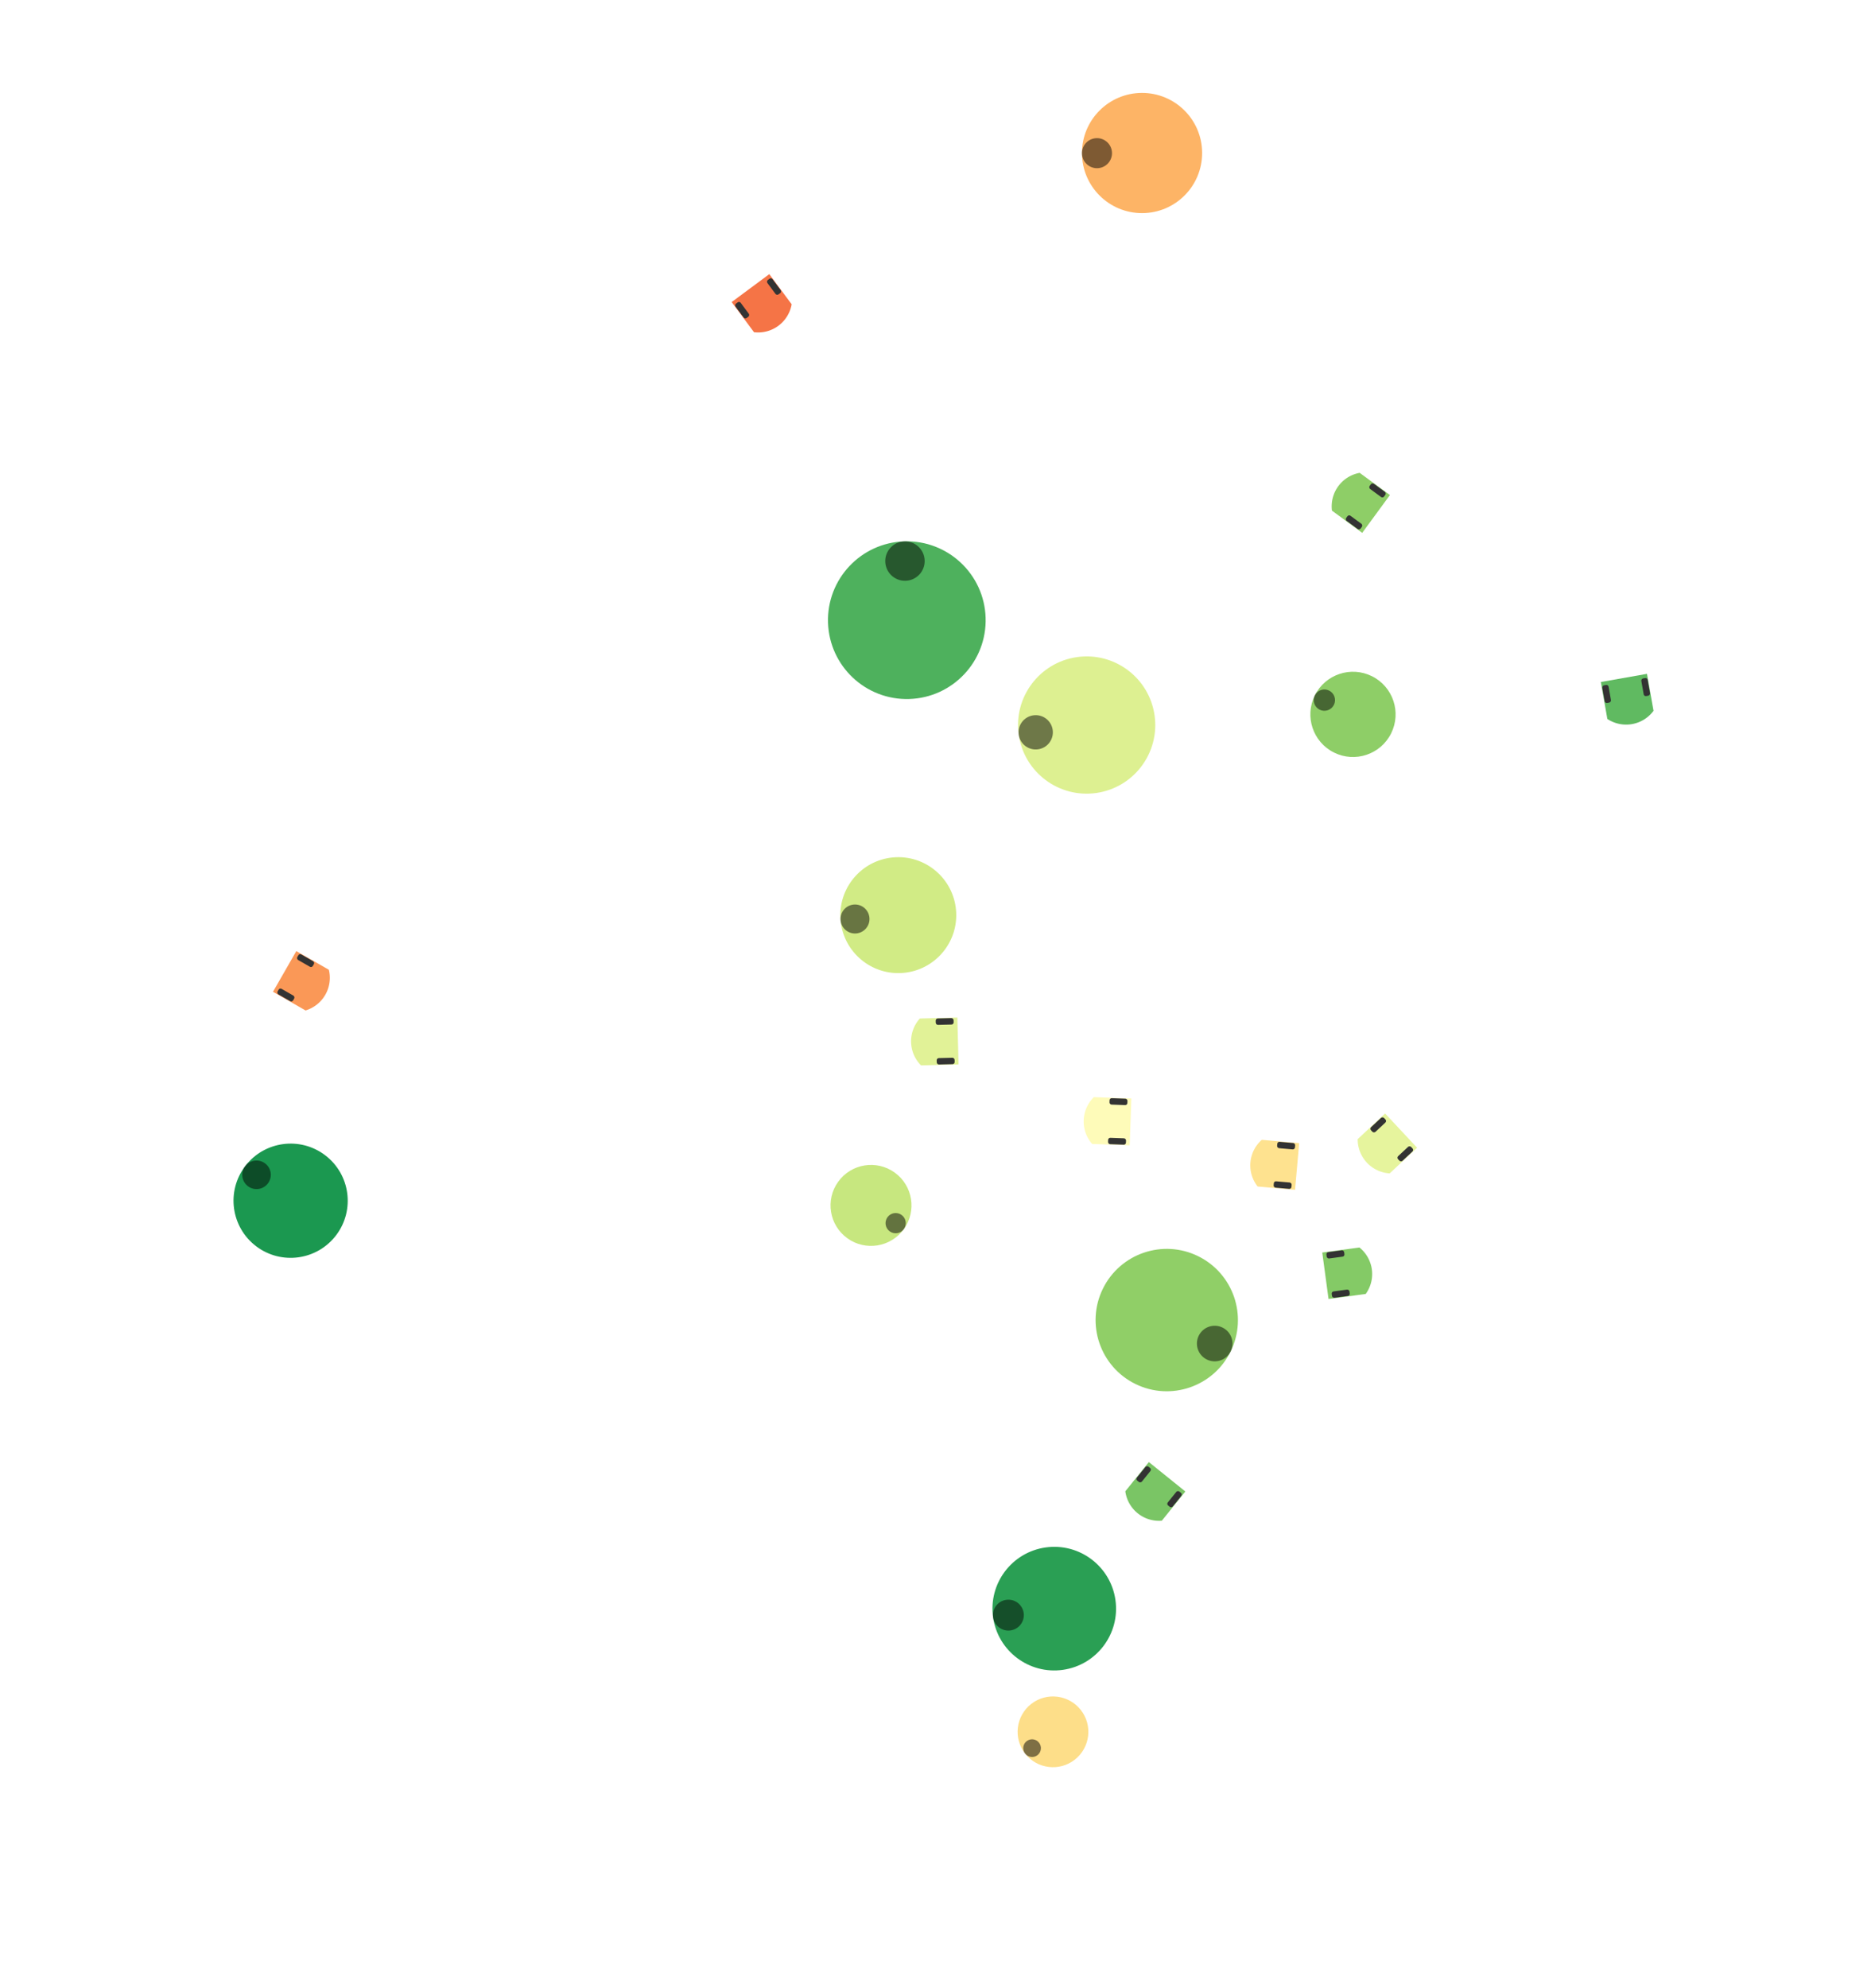 <svg xmlns="http://www.w3.org/2000/svg" xmlns:xlink="http://www.w3.org/1999/xlink" id="svg" version="1.1" width="300" height="318" viewBox="-2.20 -2.45 4.40 4.66">
<defs>
  <g id="agent" r="1">
  	<circle class="body" cx="0" cy="0" r="1"/>
  	<circle opacity="0.5" fill="black" cx="0.75" cy="0" r="0.25"/>
  </g>
  <g id="thymio" transform="rotate(90) scale(0.125)">
      <path class="body" stroke="none" d="M -5.5 -5.806 L -5.5 3 L 5.5 3 L 5.5     -5.809 A 8 8 0 0 0 0 -8 A 8 8 0 0 0 -5.5 -5.806 z "/>
      <rect style="fill:#333333;stroke:none" width="1.5" height="4.2" x="-5.4" y="-2.1" rx="0.5"/>
      <rect style="fill:#333333;stroke:none" id="rect441" width="1.5" height="4.2" x="3.9" y="-2.1" rx="0.5"/>
  </g>
  <g id="wheelchair" transform="scale(0.02) rotate(180) translate(-55,-173)">
    <path stroke="none" style="fill:#c8beb7" d="m 48.061,189.832 h -38.89 v -33.33 h 38.89 z"/>
    <path stroke="none" style="fill:#080808;" d="m 81.383,148.527 v -4.117 -4.215 H 53.611 v 8.332 z"/>
    <path stroke="none" style="fill:#080808;" d="m 81.383,204.067 v -4.117 -4.215 H 53.611 v 8.332 z"/>
    <path stroke="none" class="body" d="m 92.497,199.914 h -50 v -55.56 h 50 z"/>
    <path stroke="none" style="fill:#917c6f" d="m 92.497,199.913 v -2.771 -52.787 h -5.559 v 55.559 z"/>
  </g>
  <g id="human" transform="scale(0.02) rotate(180) translate(-50,-175)">
    <g class="body" stroke="none">
    <ellipse cx="54.379" cy="172.973" rx="19.763" ry="43.397"/>

    <ellipse cx="40.156" cy="134.798" rx="23.189" ry="6.962"/>
    <ellipse cx="40.156" cy="211.149" rx="23.189" ry="6.962"/>
    </g>
    <ellipse style="fill:#1a1a1a;opacity:0.5" cx="54.379" cy="172.901" rx="16.288" ry="16.635"/>
  </g>
</defs>
<style>
<![CDATA[

svg{
  style='stroke-width: 0px;
}

circle.obstacle{
  fill: gray; 
  stroke:none;
}
polyline.wall{
  stroke:black;
  stroke-width:0.01;
}

.shape {
  fill: none;
  stroke: black;
  stroke-width: 0.01;
  stroke-dasharray: 0.01;
}

.thymio {
  fill: #e6e6e6;
}

.human {
  fill: #666666;
}

.agent {
  fill: gray;
}

.wheelchair {
  fill: #483e37;
}

.body {
    all: inherit;
}






svg {
   background-color: snow;
}

]]>
</style>
<g id="world" transform="scale(1, -1)">
<g id="0" class="thymio" style="fill:#84ca66" transform="translate(0.94, -0.537) rotate(7.697)"><use xlink:href="#thymio" transform="scale(0.08, 0.08)"/></g><g id="1" class="thymio" style="fill:#fefbb9" transform="translate(0.423, -0.179) rotate(177.935)"><use xlink:href="#thymio" transform="scale(0.08, 0.08)"/></g><g id="2" class="thymio" style="fill:#f57446" transform="translate(-0.421, 1.752) rotate(-53.427)"><use xlink:href="#thymio" transform="scale(0.08, 0.08)"/></g><g id="3" class="thymio" style="fill:#e6f49d" transform="translate(1.066, -0.221) rotate(-136.925)"><use xlink:href="#thymio" transform="scale(0.08, 0.08)"/></g><g id="4" class="thymio" style="fill:#60ba61" transform="translate(1.616, 0.832) rotate(-79.984)"><use xlink:href="#thymio" transform="scale(0.08, 0.08)"/></g><g id="5" class="thymio" style="fill:#e1f297" transform="translate(0.018, 0.009) rotate(-178.543)"><use xlink:href="#thymio" transform="scale(0.08, 0.08)"/></g><g id="6" class="thymio" style="fill:#8ece67" transform="translate(1.005, 1.264) rotate(143.745)"><use xlink:href="#thymio" transform="scale(0.08, 0.08)"/></g><g id="7" class="thymio" style="fill:#7ac565" transform="translate(0.52, -1.036) rotate(-128.871)"><use xlink:href="#thymio" transform="scale(0.08, 0.08)"/></g><g id="8" class="thymio" style="fill:#fee28f" transform="translate(0.814, -0.282) rotate(174.941)"><use xlink:href="#thymio" transform="scale(0.08, 0.08)"/></g><g id="9" class="thymio" style="fill:#fa9857" transform="translate(-1.506, 0.158) rotate(-29.82)"><use xlink:href="#thymio" transform="scale(0.08, 0.08)"/></g><g id="10" class="agent" style="fill:#8ece67" transform="translate(0.975, 0.776) rotate(153.517)"><use xlink:href="#agent" transform="scale(0.1, 0.1)"/></g><g id="11" class="agent" style="fill:#2a9f54" transform="translate(0.274, -1.322) rotate(-171.962)"><use xlink:href="#agent" transform="scale(0.145, 0.145)"/></g><g id="12" class="agent" style="fill:#90cf67" transform="translate(0.538, -0.645) rotate(-26.084)"><use xlink:href="#agent" transform="scale(0.167, 0.167)"/></g><g id="13" class="agent" style="fill:#1b9850" transform="translate(-1.518, -0.365) rotate(142.771)"><use xlink:href="#agent" transform="scale(0.134, 0.134)"/></g><g id="14" class="agent" style="fill:#fdb466" transform="translate(0.48, 2.093) rotate(180.195)"><use xlink:href="#agent" transform="scale(0.141, 0.141)"/></g><g id="15" class="agent" style="fill:#d1eb85" transform="translate(-0.092, 0.305) rotate(-174.919)"><use xlink:href="#agent" transform="scale(0.136, 0.136)"/></g><g id="16" class="agent" style="fill:#c7e77f" transform="translate(-0.156, -0.376) rotate(-35.76)"><use xlink:href="#agent" transform="scale(0.095, 0.095)"/></g><g id="17" class="agent" style="fill:#ddf091" transform="translate(0.35, 0.751) rotate(-171.872)"><use xlink:href="#agent" transform="scale(0.161, 0.161)"/></g><g id="18" class="agent" style="fill:#4eb15d" transform="translate(-0.072, 0.997) rotate(91.794)"><use xlink:href="#agent" transform="scale(0.185, 0.185)"/></g><g id="19" class="agent" style="fill:#fdde89" transform="translate(0.271, -1.611) rotate(-142.023)"><use xlink:href="#agent" transform="scale(0.083, 0.083)"/></g>
</g>
</svg>